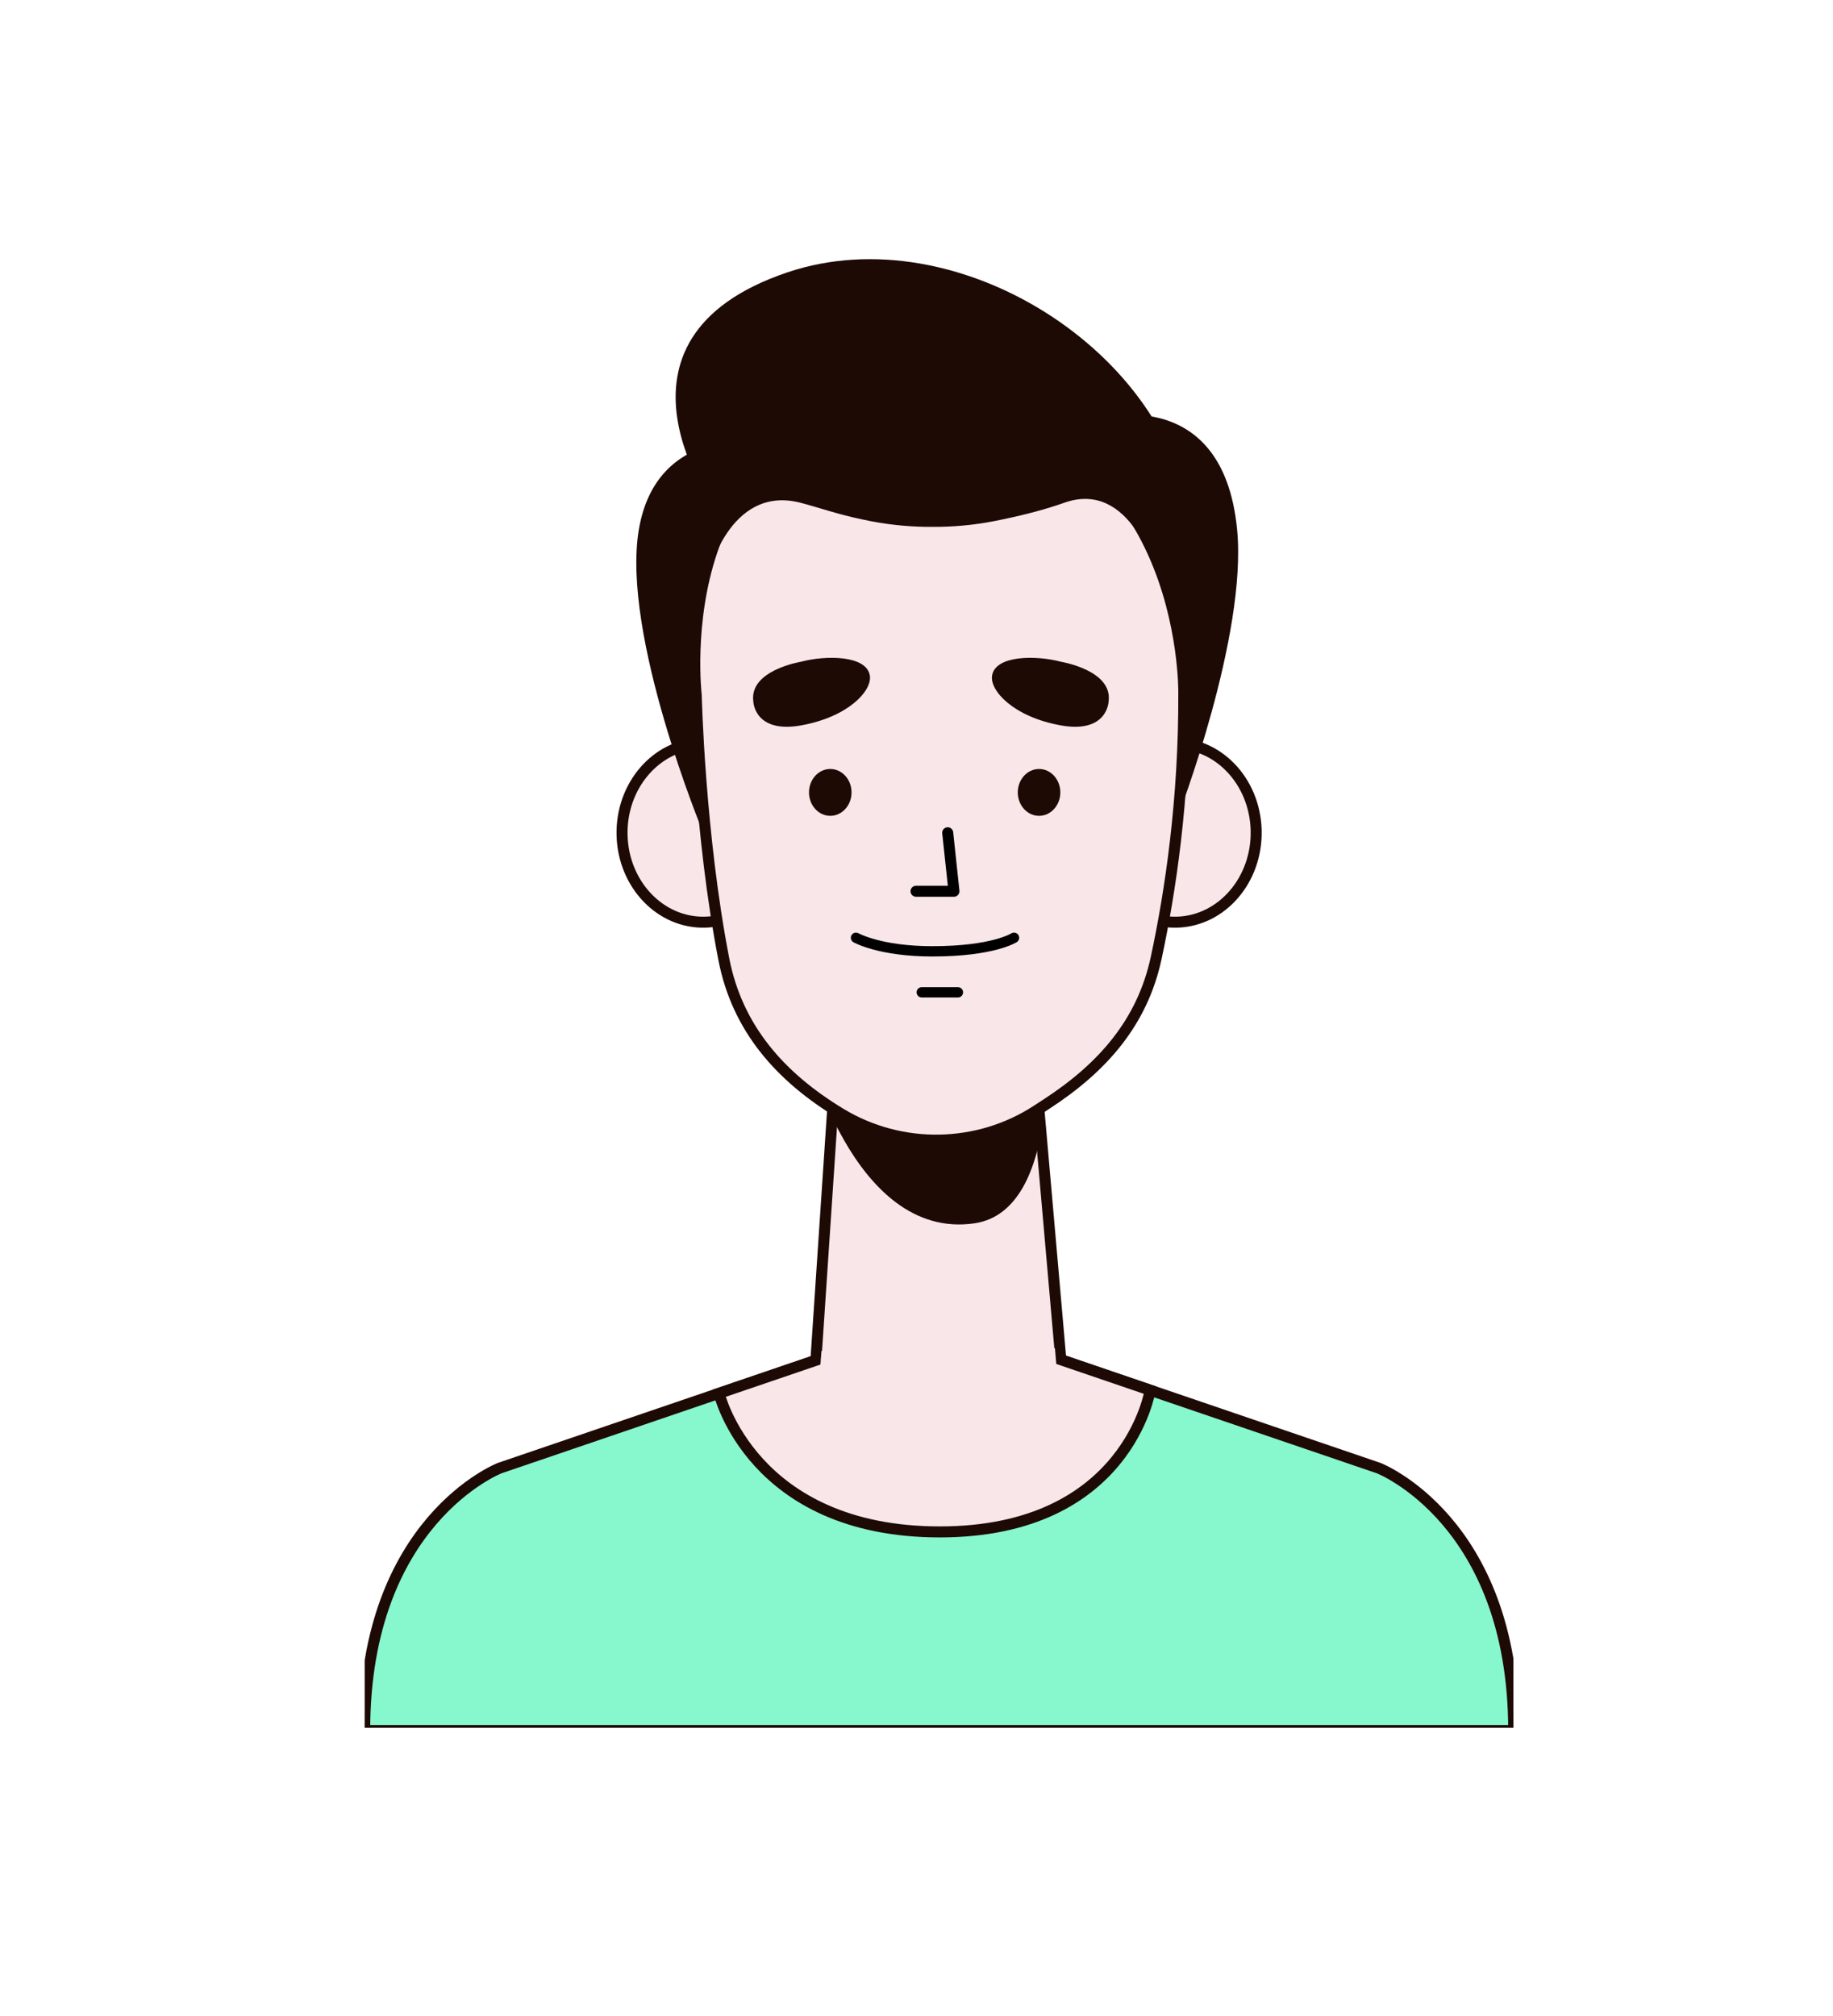 <svg width="191" height="210" viewBox="0 0 191 210" fill="none" xmlns="http://www.w3.org/2000/svg">
<rect width="191" height="210" fill="white"/>
<g clip-path="url(#clip0_397_1026)">
<rect width="119.7" height="153" transform="translate(38 27)" fill="white"/>
<path d="M110.905 145.802L107.901 111.548C107.901 111.548 104.415 115.657 99.833 116.608C95.25 117.559 90.852 114.35 90.796 114.312C90.741 114.274 87.097 110.613 87.097 110.613L84.735 145.937C84.731 146.323 84.692 146.704 84.638 147.078L110.967 146.809C110.928 146.478 110.902 146.143 110.905 145.802Z" fill="#F8E6E9" stroke="#1E0A05" stroke-width="1.147" stroke-miterlimit="10"/>
<path d="M83.894 108.643C83.894 108.643 88.761 129.304 101.535 127.445C110.778 126.099 108.93 107.049 108.93 107.049L83.894 108.643Z" fill="#1E0A05"/>
<path d="M81.738 86.493C81.87 91.636 78.19 95.924 73.517 96.069C68.846 96.214 64.951 92.163 64.819 87.019C64.687 81.876 68.367 77.588 73.039 77.443C77.711 77.297 81.605 81.349 81.738 86.493Z" fill="#F8E6E9" stroke="#1E0A05" stroke-width="1.147" stroke-miterlimit="10"/>
<path d="M130.892 86.493C131.024 91.636 127.344 95.924 122.672 96.069C117.999 96.214 114.105 92.163 113.973 87.019C113.841 81.876 117.521 77.588 122.194 77.443C126.865 77.297 130.76 81.349 130.892 86.493Z" fill="#F8E6E9" stroke="#1E0A05" stroke-width="1.147" stroke-miterlimit="10"/>
<path d="M123.352 72.154C123.403 83.31 121.946 92.946 120.478 99.787C119.04 106.485 114.93 111.183 109.109 114.978L108.049 115.669C101.889 119.685 93.908 119.822 87.618 116.02C81.274 112.185 76.821 107.108 75.425 99.938C72.886 86.895 72.549 72.436 72.549 72.436C72.549 72.436 68.983 42.261 96.384 42.656C123.784 43.05 123.352 72.154 123.352 72.154Z" fill="#F8E6E9" stroke="#1E0A05" stroke-width="1.147" stroke-miterlimit="10"/>
<path d="M110.568 68.944C110.568 68.944 115.97 69.826 115.518 73.079C115.518 73.079 115.421 76.463 110.488 75.561C105.555 74.659 103.139 71.931 103.372 70.4C103.699 68.246 107.968 68.245 110.568 68.944Z" fill="#1E0A05"/>
<path d="M83.446 68.944C83.446 68.944 78.044 69.826 78.496 73.079C78.496 73.079 78.593 76.463 83.526 75.561C88.459 74.659 90.874 71.931 90.642 70.4C90.315 68.246 86.045 68.245 83.446 68.944Z" fill="#1E0A05"/>
<path d="M108.27 84.993C109.495 84.993 110.487 83.9 110.487 82.552C110.487 81.204 109.495 80.111 108.27 80.111C107.045 80.111 106.053 81.204 106.053 82.552C106.053 83.9 107.045 84.993 108.27 84.993Z" fill="#1E0A05"/>
<path d="M86.515 84.993C87.74 84.993 88.732 83.9 88.732 82.552C88.732 81.204 87.74 80.111 86.515 80.111C85.291 80.111 84.298 81.204 84.298 82.552C84.298 83.9 85.291 84.993 86.515 84.993Z" fill="#1E0A05"/>
<path d="M98.751 86.756L99.403 92.849H95.452" stroke="black" stroke-width="1.147" stroke-miterlimit="10" stroke-linecap="round" stroke-linejoin="round"/>
<path d="M89.195 97.695C89.195 97.695 91.683 99.108 97.153 99.108C103.485 99.108 105.661 97.695 105.661 97.695" stroke="black" stroke-width="1.073" stroke-miterlimit="10" stroke-linecap="round" stroke-linejoin="round"/>
<path d="M96.047 103.379H99.816" stroke="black" stroke-width="1.073" stroke-miterlimit="10" stroke-linecap="round" stroke-linejoin="round"/>
<path d="M119.212 44.148L96.891 39.709L75.099 44.148L73.278 51.589L73.727 60.167C73.727 60.167 75.888 50.437 83.409 52.375C85.183 52.832 87.306 53.588 89.788 54.1C92.108 54.615 94.317 54.848 96.402 54.885C96.648 54.892 96.904 54.885 97.154 54.887C97.405 54.886 97.66 54.892 97.906 54.885C99.992 54.849 102.201 54.615 104.52 54.1C107.003 53.589 109.172 52.988 110.899 52.375C117.872 49.902 120.441 59.724 120.441 59.724L121.031 51.589L119.212 44.148Z" fill="#1E0A05"/>
<path d="M79.414 45.961C79.414 45.961 68.427 44.204 66.569 55.161C64.71 66.118 73.278 86.756 73.278 86.756L72.254 70.807C71.607 63.914 73.084 56.983 76.448 51.126L79.414 45.961Z" fill="#1E0A05"/>
<path d="M114.024 43.688C114.024 43.688 127.393 39.577 128.908 55.162C129.983 66.231 122.761 84.994 122.761 84.994L122.984 80.299C124.064 67.309 122.068 58.855 114.024 43.688Z" fill="#1E0A05"/>
<path d="M123.945 54.247C123.945 54.247 103.153 41.114 74.649 53.202C74.649 53.202 61.24 35.366 82.078 28.364C99.816 22.405 122.032 36.866 123.945 54.247Z" fill="#1E0A05"/>
<path d="M143.659 152.945L110.723 141.715H97.93H97.799H85.006L52.07 152.945C52.07 152.945 38 158.412 38 180.281H97.799H97.93H157.729C157.73 158.412 143.659 152.945 143.659 152.945Z" fill="#87F7CD" stroke="#1E0A05" stroke-width="1.147" stroke-miterlimit="10"/>
<path d="M85.544 141.532L74.927 145.152C74.927 145.152 78.352 159.592 97.93 159.592C117.507 159.592 119.848 144.826 119.848 144.826L109.768 141.389" fill="#F8E6E9"/>
<path d="M85.544 141.532L74.927 145.152C74.927 145.152 78.352 159.592 97.93 159.592C117.507 159.592 119.848 144.826 119.848 144.826L109.768 141.389" stroke="#1E0A05" stroke-width="1.147" stroke-miterlimit="10"/>
<path d="M85.6 140.741L85.198 145.919L92.456 145.651L110.336 145.294L109.926 140.459L85.6 140.741Z" fill="#F8E6E9"/>
</g>
<defs>
<clipPath id="clip0_397_1026">
<rect width="119.7" height="153" fill="white" transform="translate(38 27)"/>
</clipPath>
</defs>
</svg>
